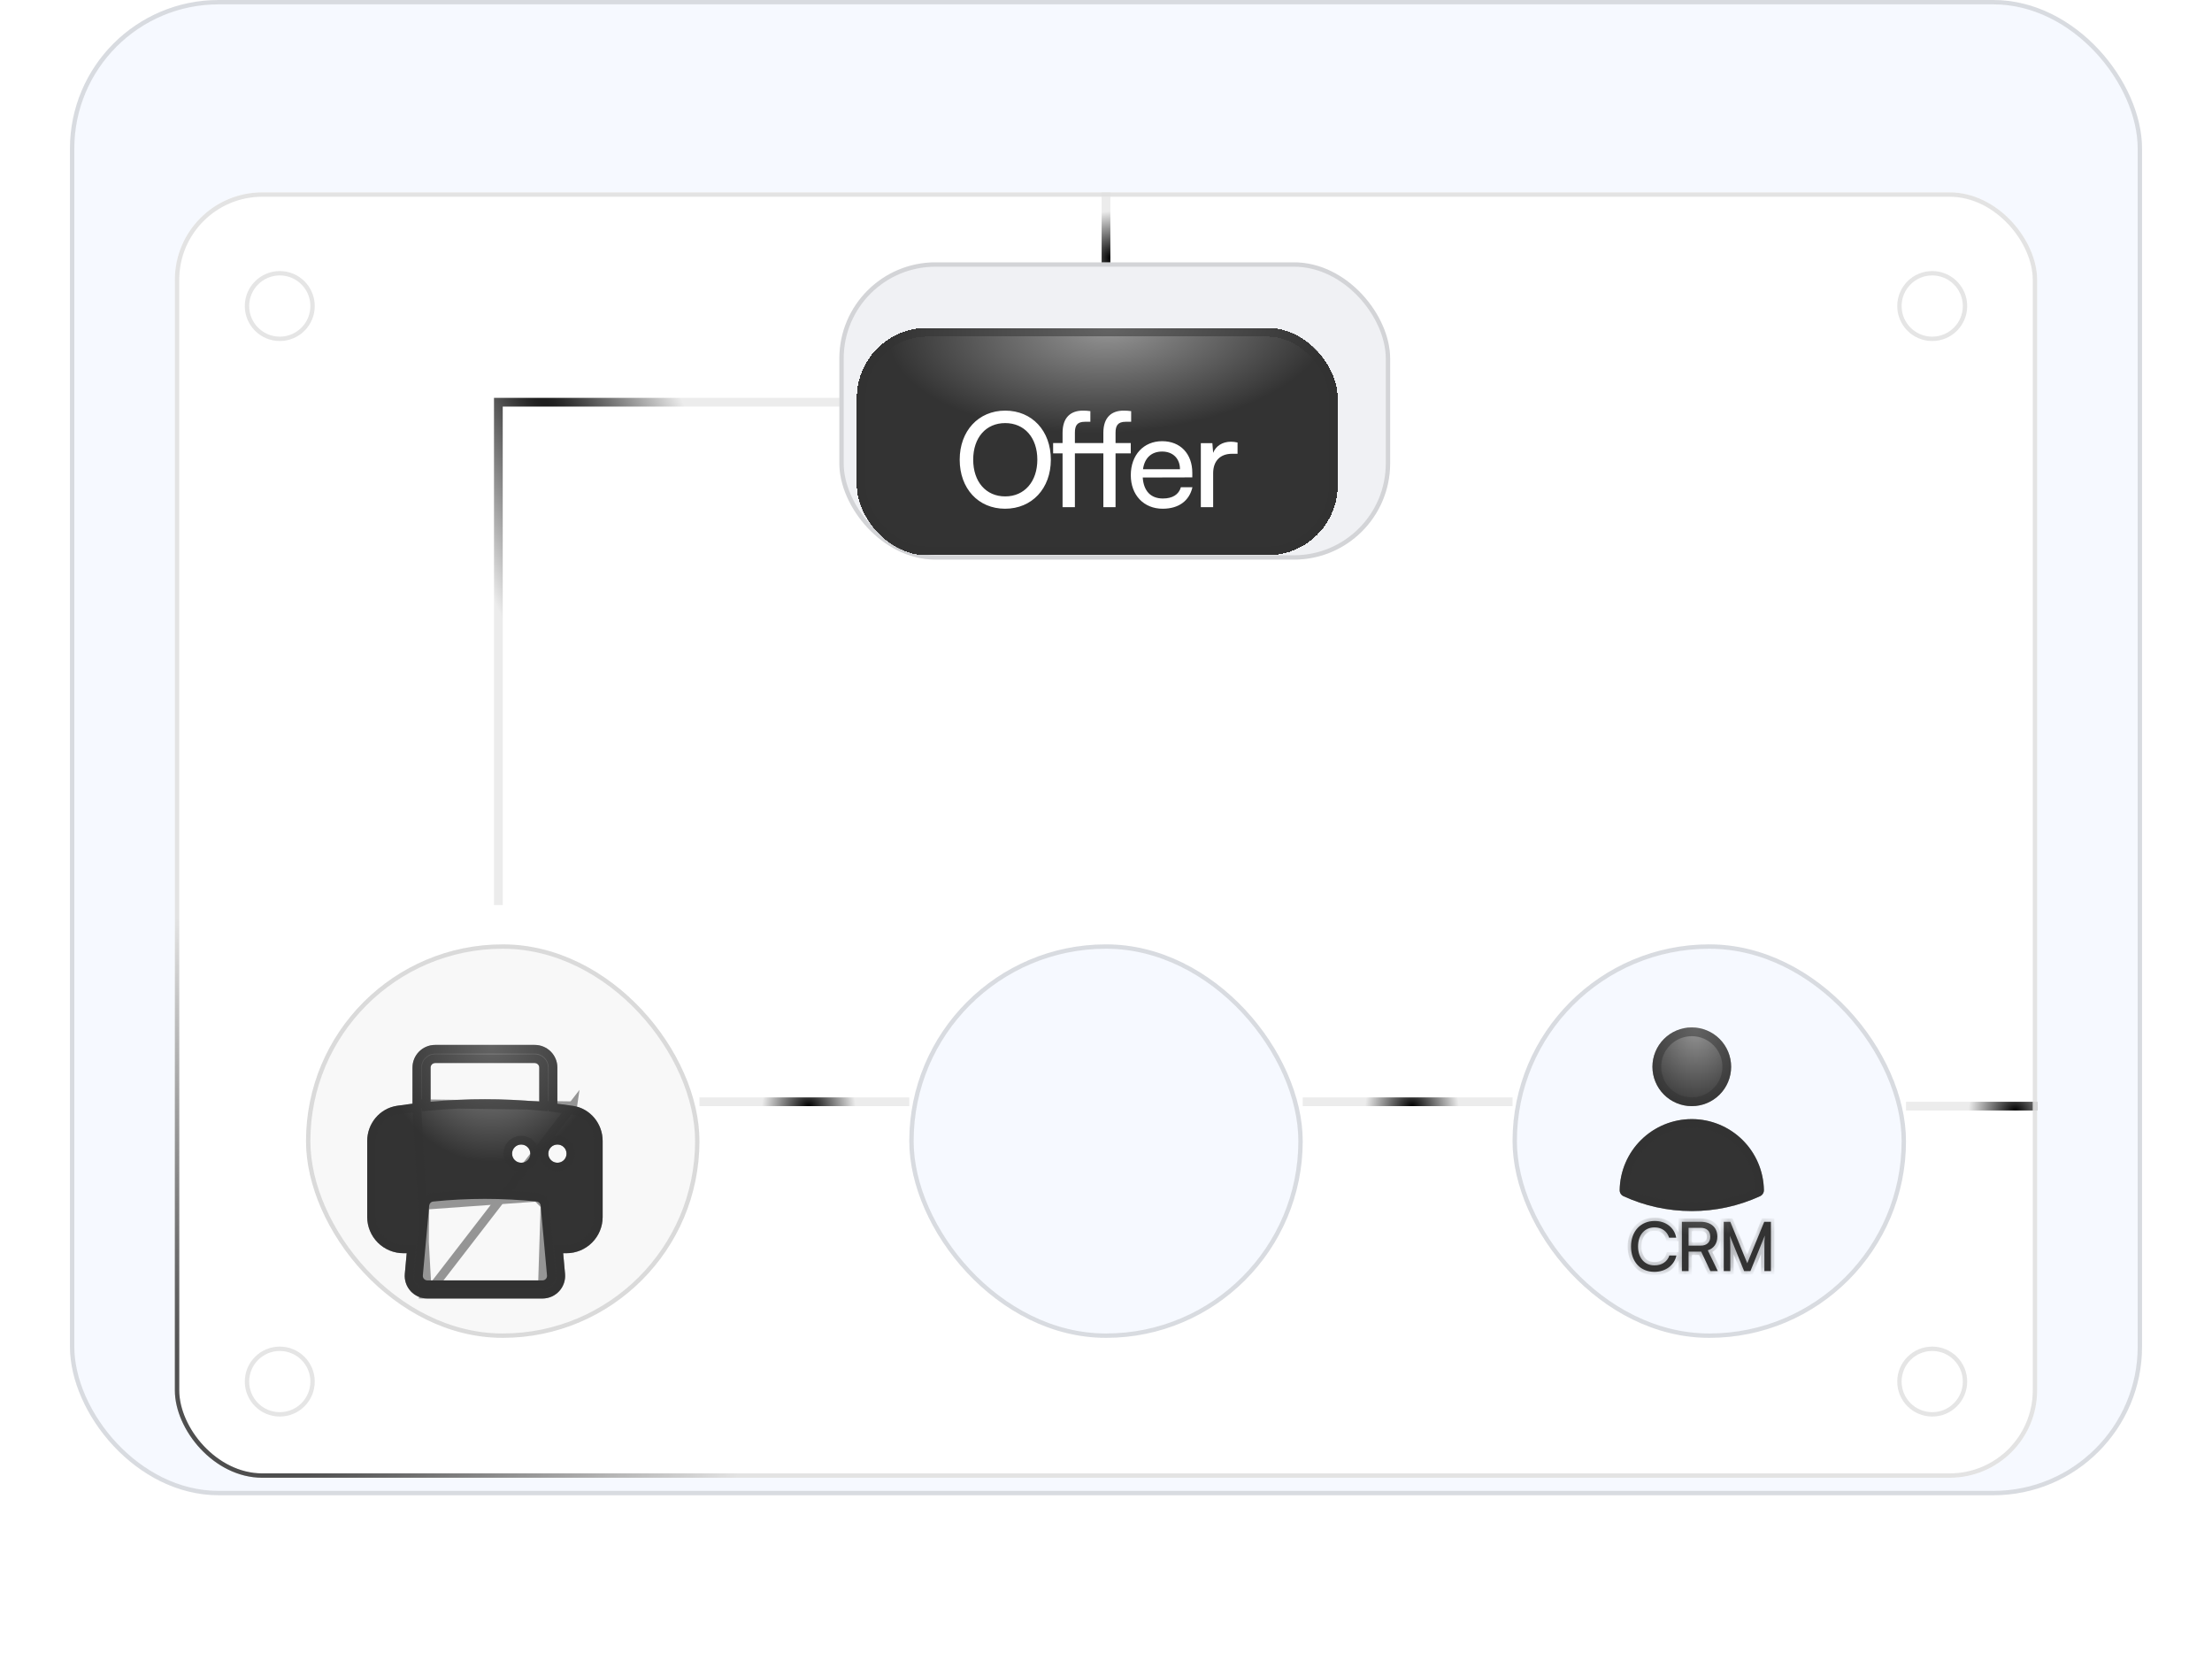 <svg width="253" height="189" viewBox="0 0 253 189" fill="none" xmlns="http://www.w3.org/2000/svg">
<rect x="8" width="237" height="171" rx="17" fill="#F6F9FF"/>
<rect x="8.25" y="0.25" width="236.5" height="170.5" rx="16.75" stroke="#333333" stroke-opacity="0.15" stroke-width="0.5"/>
<g filter="url(#filter0_d_1_127)">
<g clip-path="url(#clip0_1_127)">
<rect x="20" y="12" width="213" height="147" rx="10" fill="white"/>
<line x1="126.5" y1="32" x2="126.5" y2="8" stroke="url(#paint0_radial_1_127)"/>
<g filter="url(#filter1_d_1_127)">
<circle cx="221" cy="24" r="4" fill="white"/>
<circle cx="221" cy="24" r="3.75" stroke="#7F7F7F" stroke-opacity="0.2" stroke-width="0.5"/>
</g>
<g filter="url(#filter2_d_1_127)">
<circle cx="221" cy="147" r="4" fill="white"/>
<circle cx="221" cy="147" r="3.75" stroke="#7F7F7F" stroke-opacity="0.2" stroke-width="0.5"/>
</g>
<g filter="url(#filter3_d_1_127)">
<circle cx="32" cy="24" r="4" fill="white"/>
<circle cx="32" cy="24" r="3.75" stroke="#7F7F7F" stroke-opacity="0.2" stroke-width="0.5"/>
</g>
<g filter="url(#filter4_d_1_127)">
<circle cx="32" cy="147" r="4" fill="white"/>
<circle cx="32" cy="147" r="3.75" stroke="#7F7F7F" stroke-opacity="0.2" stroke-width="0.5"/>
</g>
<g filter="url(#filter5_i_1_127)">
<rect x="35" y="94" width="45" height="45" rx="22.5" fill="#F8F8F8"/>
<rect x="35.25" y="94.25" width="44.5" height="44.5" rx="22.25" stroke="#333333" stroke-opacity="0.15" stroke-width="0.5"/>
<g filter="url(#filter6_di_1_127)">
<path fill-rule="evenodd" clip-rule="evenodd" d="M51.768 102C50.337 102 49.179 103.16 49.179 104.589V108.718C48.59 108.792 48.003 108.87 47.419 108.959C45.411 109.26 44 111.007 44 112.987V121.679C44 122.777 44.437 123.831 45.213 124.608C45.99 125.385 47.044 125.821 48.143 125.821H48.516L48.302 128.176C48.269 128.534 48.312 128.895 48.426 129.236C48.541 129.577 48.725 129.891 48.968 130.157C49.211 130.422 49.506 130.634 49.835 130.78C50.164 130.925 50.52 131 50.88 131H64.049C64.409 131 64.764 130.925 65.094 130.78C65.423 130.634 65.718 130.422 65.96 130.157C66.203 129.891 66.388 129.577 66.502 129.236C66.617 128.895 66.659 128.534 66.627 128.176L66.413 125.821H66.786C67.885 125.821 68.938 125.385 69.715 124.608C70.492 123.831 70.929 122.777 70.929 121.679V112.987C70.929 111.007 69.517 109.258 67.509 108.959C66.924 108.871 66.338 108.792 65.75 108.72V104.589C65.75 103.159 64.59 102 63.161 102H51.768ZM63.679 108.497V104.589C63.679 104.452 63.624 104.32 63.527 104.223C63.43 104.126 63.298 104.071 63.161 104.071H51.768C51.63 104.071 51.499 104.126 51.402 104.223C51.305 104.32 51.25 104.452 51.25 104.589V108.497C55.384 108.119 59.544 108.119 63.679 108.497ZM63.379 119.911C63.625 119.936 63.817 120.132 63.839 120.376L64.565 128.364C64.572 128.435 64.563 128.508 64.54 128.576C64.517 128.644 64.48 128.707 64.432 128.76C64.383 128.813 64.324 128.856 64.258 128.885C64.192 128.914 64.121 128.929 64.049 128.929H50.88C50.808 128.929 50.737 128.914 50.671 128.885C50.605 128.856 50.546 128.813 50.497 128.76C50.448 128.707 50.411 128.644 50.388 128.576C50.365 128.508 50.357 128.435 50.363 128.364L51.09 120.376C51.101 120.258 51.153 120.146 51.236 120.061C51.32 119.976 51.431 119.923 51.55 119.911C55.482 119.505 59.446 119.505 63.379 119.911ZM64.714 114.429C64.714 114.154 64.823 113.89 65.018 113.696C65.212 113.502 65.475 113.393 65.75 113.393H65.761C66.036 113.393 66.299 113.502 66.493 113.696C66.688 113.89 66.797 114.154 66.797 114.429V114.44C66.797 114.714 66.688 114.978 66.493 115.172C66.299 115.366 66.036 115.475 65.761 115.475H65.75C65.475 115.475 65.212 115.366 65.018 115.172C64.823 114.978 64.714 114.714 64.714 114.44V114.429ZM61.607 113.393C61.333 113.393 61.069 113.502 60.875 113.696C60.681 113.89 60.571 114.154 60.571 114.429V114.44C60.571 115.011 61.035 115.475 61.607 115.475H61.618C61.893 115.475 62.156 115.366 62.351 115.172C62.545 114.978 62.654 114.714 62.654 114.44V114.429C62.654 114.154 62.545 113.89 62.351 113.696C62.156 113.502 61.893 113.393 61.618 113.393H61.607Z" fill="url(#paint1_radial_1_127)"/>
<path d="M49.679 109.16L49.24 109.215C48.655 109.287 48.073 109.365 47.494 109.453L47.493 109.453C45.743 109.716 44.5 111.241 44.5 112.987V121.679C44.5 122.645 44.884 123.571 45.567 124.254C46.25 124.938 47.177 125.321 48.143 125.321H48.516H49.063L49.014 125.867L48.8 128.221L48.8 128.221C48.773 128.51 48.807 128.802 48.9 129.077C48.993 129.352 49.142 129.605 49.337 129.819C49.533 130.034 49.771 130.205 50.037 130.322C50.303 130.439 50.59 130.5 50.88 130.5L49.679 109.16ZM49.679 109.16V108.718M49.679 109.16V108.718M49.679 108.718V104.589C49.679 103.436 50.614 102.5 51.768 102.5H63.161C64.314 102.5 65.25 103.435 65.25 104.589V108.72V109.162L65.689 109.216C66.272 109.287 66.855 109.366 67.436 109.453L67.509 108.959M49.679 108.718L67.509 108.959M67.509 108.959L67.436 109.453C69.186 109.714 70.429 111.241 70.429 112.987V121.679C70.429 122.645 70.045 123.571 69.362 124.254C68.678 124.938 67.752 125.321 66.786 125.321H66.413H65.865L65.915 125.867L66.129 128.221L66.129 128.221C66.155 128.51 66.121 128.802 66.028 129.077C65.936 129.352 65.787 129.605 65.591 129.819C65.395 130.034 65.157 130.205 64.892 130.322C64.626 130.439 64.339 130.5 64.049 130.5C64.049 130.5 64.049 130.5 64.049 130.5H50.88L67.509 108.959ZM50.592 120.331L50.592 120.331C50.613 120.097 50.715 119.877 50.881 119.71C51.046 119.543 51.264 119.438 51.498 119.414L51.498 119.414C55.465 119.004 59.463 119.004 63.429 119.413L50.592 120.331ZM50.592 120.331L49.865 128.318C49.865 128.318 49.865 128.318 49.865 128.318C49.853 128.459 49.869 128.602 49.915 128.736C49.96 128.87 50.032 128.993 50.128 129.098L50.497 128.76M50.592 120.331L50.497 128.76M50.497 128.76L50.128 129.098C50.224 129.202 50.34 129.285 50.469 129.342C50.599 129.399 50.739 129.429 50.881 129.429M50.497 128.76L50.881 129.429M64.337 120.331L65.063 128.318C65.063 128.318 65.063 128.318 65.063 128.318C65.076 128.459 65.059 128.602 65.014 128.736C64.969 128.87 64.896 128.993 64.801 129.098L64.432 128.76L64.801 129.098C64.705 129.202 64.589 129.285 64.459 129.342L64.258 128.885L64.459 129.342C64.33 129.399 64.189 129.429 64.048 129.429M64.337 120.331L64.048 129.429M64.337 120.331C64.293 119.85 63.916 119.463 63.43 119.414L64.337 120.331ZM64.048 129.429H50.881M64.048 129.429H50.881M63.633 108.995L64.179 109.045V108.497V104.589C64.179 104.319 64.071 104.06 63.88 103.87C63.69 103.679 63.431 103.571 63.161 103.571H51.768C51.498 103.571 51.239 103.679 51.048 103.87C50.857 104.06 50.75 104.319 50.75 104.589V108.497V109.045L51.296 108.995C55.4 108.62 59.529 108.62 63.633 108.995ZM66.847 113.343L66.493 113.696L66.847 113.343C66.559 113.055 66.168 112.893 65.761 112.893H65.75C65.343 112.893 64.952 113.055 64.664 113.343C64.376 113.631 64.214 114.021 64.214 114.429V114.44C64.214 114.847 64.376 115.238 64.664 115.526C64.952 115.814 65.343 115.975 65.75 115.975H65.761C66.168 115.975 66.559 115.814 66.847 115.526C67.135 115.238 67.297 114.847 67.297 114.44V114.429C67.297 114.021 67.135 113.631 66.847 113.343ZM62.704 113.343L62.351 113.696L62.704 113.343C62.416 113.055 62.026 112.893 61.618 112.893H61.607C61.2 112.893 60.809 113.055 60.521 113.343C60.233 113.631 60.071 114.021 60.071 114.429V114.44C60.071 115.287 60.759 115.975 61.607 115.975H61.618C62.026 115.975 62.416 115.814 62.704 115.526C62.992 115.238 63.154 114.847 63.154 114.44V114.429C63.154 114.021 62.992 113.631 62.704 113.343Z" stroke="#333333" stroke-opacity="0.5"/>
</g>
</g>
<line x1="80" y1="116" x2="104" y2="116" stroke="url(#paint2_radial_1_127)"/>
<g filter="url(#filter7_i_1_127)">
<rect x="104" y="94" width="45" height="45" rx="22.5" fill="#F6F9FF"/>
<rect x="104.25" y="94.25" width="44.5" height="44.5" rx="22.25" stroke="#333333" stroke-opacity="0.15" stroke-width="0.5"/>
</g>
<line x1="149" y1="116" x2="173" y2="116" stroke="url(#paint3_radial_1_127)"/>
<g filter="url(#filter8_i_1_127)">
<rect x="173" y="94" width="45" height="45" rx="22.5" fill="#F6F9FF"/>
<rect x="173.25" y="94.25" width="44.5" height="44.5" rx="22.25" stroke="#333333" stroke-opacity="0.15" stroke-width="0.5"/>
<g filter="url(#filter9_di_1_127)">
<path fill-rule="evenodd" clip-rule="evenodd" d="M191 104.5C191 103.307 191.474 102.162 192.318 101.318C193.162 100.474 194.306 100 195.5 100C196.693 100 197.838 100.474 198.682 101.318C199.526 102.162 200 103.307 200 104.5C200 105.693 199.526 106.838 198.682 107.682C197.838 108.526 196.693 109 195.5 109C194.306 109 193.162 108.526 192.318 107.682C191.474 106.838 191 105.693 191 104.5ZM187.251 118.605C187.285 116.439 188.169 114.374 189.712 112.855C191.255 111.335 193.334 110.483 195.5 110.483C197.666 110.483 199.745 111.335 201.288 112.855C202.831 114.374 203.715 116.439 203.749 118.605C203.752 118.751 203.712 118.894 203.634 119.018C203.556 119.141 203.444 119.239 203.312 119.3C200.861 120.424 198.196 121.004 195.5 121C192.714 121 190.067 120.392 187.688 119.3C187.555 119.239 187.444 119.141 187.366 119.018C187.288 118.894 187.248 118.751 187.251 118.605Z" fill="url(#paint4_radial_1_127)"/>
<path d="M187.751 118.614L187.751 118.613C187.783 116.579 188.613 114.638 190.063 113.211C191.513 111.783 193.465 110.983 195.5 110.983C197.535 110.983 199.487 111.783 200.937 113.211C202.387 114.638 203.217 116.579 203.249 118.613L203.249 118.614C203.25 118.663 203.237 118.71 203.211 118.751C203.185 118.793 203.148 118.825 203.103 118.846C200.718 119.939 198.125 120.504 195.501 120.5H195.5C192.787 120.5 190.211 119.908 187.897 118.846C187.852 118.825 187.815 118.793 187.789 118.751C187.763 118.71 187.75 118.663 187.751 118.614ZM191.5 104.5C191.5 103.439 191.921 102.422 192.672 101.672C193.422 100.921 194.439 100.5 195.5 100.5C196.561 100.5 197.578 100.921 198.328 101.672C199.079 102.422 199.5 103.439 199.5 104.5C199.5 105.561 199.079 106.578 198.328 107.328C197.578 108.079 196.561 108.5 195.5 108.5C194.439 108.5 193.422 108.079 192.672 107.328C191.921 106.578 191.5 105.561 191.5 104.5Z" stroke="#333333" stroke-opacity="0.5"/>
</g>
<g filter="url(#filter10_di_1_127)">
<mask id="path-26-inside-1_1_127" fill="white">
<path d="M190.005 130.086C188.399 130.086 187.331 128.932 187.331 127.186C187.331 125.447 188.43 124.27 190.044 124.27C191.315 124.27 192.289 125.027 192.499 126.18H191.681C191.471 125.447 190.839 125.003 190.021 125.003C188.882 125.003 188.134 125.861 188.134 127.178C188.134 128.496 188.882 129.353 190.021 129.353C190.847 129.353 191.502 128.909 191.712 128.215H192.523C192.281 129.337 191.276 130.086 190.005 130.086ZM193.912 130H193.148V124.364H195.276C196.484 124.364 197.201 125.003 197.201 126.056C197.201 126.835 196.812 127.396 196.11 127.622L197.256 130H196.406L195.354 127.771H193.912V130ZM193.912 125.05V127.092H195.284C195.993 127.092 196.398 126.71 196.398 126.063C196.398 125.409 195.978 125.05 195.276 125.05H193.912ZM198.685 130H197.936V124.364H198.685L200.626 129.104L202.567 124.364H203.331V130H202.583V127.771C202.583 126.718 202.59 126.336 202.629 125.939L200.985 130H200.267L198.63 125.954C198.669 126.227 198.685 126.804 198.685 127.591V130Z"/>
</mask>
<path d="M190.005 130.086C188.399 130.086 187.331 128.932 187.331 127.186C187.331 125.447 188.43 124.27 190.044 124.27C191.315 124.27 192.289 125.027 192.499 126.18H191.681C191.471 125.447 190.839 125.003 190.021 125.003C188.882 125.003 188.134 125.861 188.134 127.178C188.134 128.496 188.882 129.353 190.021 129.353C190.847 129.353 191.502 128.909 191.712 128.215H192.523C192.281 129.337 191.276 130.086 190.005 130.086ZM193.912 130H193.148V124.364H195.276C196.484 124.364 197.201 125.003 197.201 126.056C197.201 126.835 196.812 127.396 196.11 127.622L197.256 130H196.406L195.354 127.771H193.912V130ZM193.912 125.05V127.092H195.284C195.993 127.092 196.398 126.71 196.398 126.063C196.398 125.409 195.978 125.05 195.276 125.05H193.912ZM198.685 130H197.936V124.364H198.685L200.626 129.104L202.567 124.364H203.331V130H202.583V127.771C202.583 126.718 202.59 126.336 202.629 125.939L200.985 130H200.267L198.63 125.954C198.669 126.227 198.685 126.804 198.685 127.591V130Z" fill="url(#paint5_radial_1_127)"/>
<path d="M192.499 126.18V126.57H192.967L192.883 126.11L192.499 126.18ZM191.681 126.18L191.306 126.288L191.387 126.57H191.681V126.18ZM191.712 128.215V127.825H191.423L191.339 128.102L191.712 128.215ZM192.523 128.215L192.904 128.297L193.005 127.825H192.523V128.215ZM190.005 129.696C189.3 129.696 188.739 129.445 188.352 129.026C187.963 128.604 187.721 127.98 187.721 127.186H186.941C186.941 128.138 187.233 128.964 187.779 129.555C188.328 130.149 189.104 130.476 190.005 130.476V129.696ZM187.721 127.186C187.721 126.399 187.969 125.77 188.368 125.342C188.764 124.916 189.336 124.66 190.044 124.66V123.881C189.138 123.881 188.353 124.214 187.797 124.811C187.243 125.405 186.941 126.234 186.941 127.186H187.721ZM190.044 124.66C191.15 124.66 191.943 125.304 192.116 126.25L192.883 126.11C192.635 124.749 191.479 123.881 190.044 123.881V124.66ZM192.499 125.79H191.681V126.57H192.499V125.79ZM192.056 126.073C191.792 125.155 190.993 124.613 190.021 124.613V125.393C190.685 125.393 191.149 125.74 191.306 126.288L192.056 126.073ZM190.021 124.613C189.347 124.613 188.765 124.871 188.356 125.341C187.952 125.806 187.744 126.448 187.744 127.178H188.524C188.524 126.591 188.69 126.145 188.945 125.852C189.195 125.564 189.556 125.393 190.021 125.393V124.613ZM187.744 127.178C187.744 127.909 187.952 128.55 188.356 129.015C188.765 129.486 189.347 129.743 190.021 129.743V128.963C189.556 128.963 189.195 128.792 188.945 128.504C188.69 128.211 188.524 127.765 188.524 127.178H187.744ZM190.021 129.743C190.989 129.743 191.817 129.213 192.085 128.328L191.339 128.102C191.187 128.604 190.705 128.963 190.021 128.963V129.743ZM191.712 128.605H192.523V127.825H191.712V128.605ZM192.142 128.133C191.944 129.05 191.119 129.696 190.005 129.696V130.476C191.432 130.476 192.618 129.625 192.904 128.297L192.142 128.133ZM193.912 130V130.39H194.302V130H193.912ZM193.148 130H192.758V130.39H193.148V130ZM193.148 124.364V123.974H192.758V124.364H193.148ZM196.11 127.622L195.991 127.251L195.565 127.389L195.759 127.792L196.11 127.622ZM197.256 130V130.39H197.877L197.607 129.831L197.256 130ZM196.406 130L196.054 130.166L196.159 130.39H196.406V130ZM195.354 127.771L195.706 127.604L195.601 127.381H195.354V127.771ZM193.912 127.771V127.381H193.522V127.771H193.912ZM193.912 125.05V124.66H193.522V125.05H193.912ZM193.912 127.092H193.522V127.482H193.912V127.092ZM193.912 129.61H193.148V130.39H193.912V129.61ZM193.538 130V124.364H192.758V130H193.538ZM193.148 124.754H195.276V123.974H193.148V124.754ZM195.276 124.754C195.815 124.754 196.194 124.896 196.434 125.107C196.667 125.313 196.812 125.623 196.812 126.056H197.591C197.591 125.436 197.377 124.9 196.95 124.523C196.529 124.152 195.946 123.974 195.276 123.974V124.754ZM196.812 126.056C196.812 126.38 196.731 126.634 196.599 126.824C196.468 127.012 196.269 127.162 195.991 127.251L196.23 127.993C196.653 127.857 197 127.613 197.239 127.269C197.477 126.927 197.591 126.511 197.591 126.056H196.812ZM195.759 127.792L196.905 130.169L197.607 129.831L196.461 127.453L195.759 127.792ZM197.256 129.61H196.406V130.39H197.256V129.61ZM196.759 129.834L195.706 127.604L195.001 127.937L196.054 130.166L196.759 129.834ZM195.354 127.381H193.912V128.16H195.354V127.381ZM193.522 127.771V130H194.302V127.771H193.522ZM193.522 125.05V127.092H194.302V125.05H193.522ZM193.912 127.482H195.284V126.703H193.912V127.482ZM195.284 127.482C195.706 127.482 196.09 127.368 196.372 127.106C196.658 126.841 196.788 126.47 196.788 126.063H196.009C196.009 126.303 195.936 126.448 195.842 126.535C195.744 126.626 195.571 126.703 195.284 126.703V127.482ZM196.788 126.063C196.788 125.649 196.652 125.28 196.359 125.02C196.073 124.766 195.689 124.66 195.276 124.66V125.44C195.565 125.44 195.741 125.513 195.841 125.602C195.935 125.685 196.009 125.823 196.009 126.063H196.788ZM195.276 124.66H193.912V125.44H195.276V124.66ZM198.685 130V130.39H199.075V130H198.685ZM197.936 130H197.547V130.39H197.936V130ZM197.936 124.364V123.974H197.547V124.364H197.936ZM198.685 124.364L199.046 124.216L198.946 123.974H198.685V124.364ZM200.626 129.104L200.265 129.251L200.626 130.132L200.987 129.251L200.626 129.104ZM202.567 124.364V123.974H202.305L202.206 124.216L202.567 124.364ZM203.331 124.364H203.721V123.974H203.331V124.364ZM203.331 130V130.39H203.721V130H203.331ZM202.583 130H202.193V130.39H202.583V130ZM202.629 125.939L203.017 125.977L202.268 125.792L202.629 125.939ZM200.984 130V130.39H201.247L201.346 130.146L200.984 130ZM200.267 130L199.906 130.146L200.005 130.39H200.267V130ZM198.63 125.954L198.992 125.808L198.244 126.009L198.63 125.954ZM198.685 129.61H197.936V130.39H198.685V129.61ZM198.326 130V124.364H197.547V130H198.326ZM197.936 124.754H198.685V123.974H197.936V124.754ZM198.324 124.512L200.265 129.251L200.987 128.956L199.046 124.216L198.324 124.512ZM200.987 129.251L202.928 124.512L202.206 124.216L200.265 128.956L200.987 129.251ZM202.567 124.754H203.331V123.974H202.567V124.754ZM202.941 124.364V130H203.721V124.364H202.941ZM203.331 129.61H202.583V130.39H203.331V129.61ZM202.972 130V127.771H202.193V130H202.972ZM202.972 127.771C202.972 126.715 202.98 126.352 203.017 125.977L202.241 125.901C202.2 126.32 202.193 126.721 202.193 127.771H202.972ZM202.268 125.792L200.623 129.854L201.346 130.146L202.991 126.085L202.268 125.792ZM200.984 129.61H200.267V130.39H200.984V129.61ZM200.629 129.854L198.992 125.808L198.269 126.1L199.906 130.146L200.629 129.854ZM198.244 126.009C198.279 126.249 198.295 126.796 198.295 127.591H199.075C199.075 126.812 199.06 126.205 199.016 125.899L198.244 126.009ZM198.295 127.591V130H199.075V127.591H198.295Z" fill="#333333" fill-opacity="0.5" mask="url(#path-26-inside-1_1_127)"/>
</g>
</g>
<line x1="218" y1="116.5" x2="242" y2="116.5" stroke="url(#paint6_radial_1_127)"/>
<path d="M97 36H57V93.5" stroke="url(#paint7_radial_1_127)"/>
<g filter="url(#filter11_i_1_127)">
<rect x="96" y="19" width="63" height="34" rx="11" fill="#F0F1F4"/>
<rect x="96.25" y="19.25" width="62.5" height="33.5" rx="10.75" stroke="#333333" stroke-opacity="0.15" stroke-width="0.5"/>
<g filter="url(#filter12_di_1_127)">
<rect x="100" y="23" width="55" height="26" rx="8" fill="url(#paint8_radial_1_127)" shape-rendering="crispEdges"/>
<rect x="100.5" y="23.5" width="54" height="25" rx="7.5" stroke="#333333" stroke-opacity="0.5" shape-rendering="crispEdges"/>
<g filter="url(#filter13_d_1_127)">
<path d="M122.191 36.07C122.191 39.37 120.031 41.68 116.956 41.68C113.896 41.68 111.766 39.37 111.766 36.07C111.766 32.785 113.911 30.46 116.971 30.46C120.046 30.46 122.191 32.77 122.191 36.07ZM120.646 36.07C120.646 33.55 119.176 31.885 116.971 31.885C114.766 31.885 113.311 33.55 113.311 36.07C113.311 38.59 114.766 40.27 116.971 40.27C119.176 40.27 120.646 38.575 120.646 36.07ZM122.452 34.165H123.532V32.995C123.532 31.195 124.507 30.46 125.857 30.46C126.127 30.46 126.442 30.475 126.712 30.52V31.735H126.082C125.167 31.735 124.942 32.2 124.942 32.995V34.165H128.197V32.995C128.197 31.195 129.172 30.46 130.507 30.46C130.777 30.46 131.107 30.475 131.377 30.52V31.735H130.747C129.832 31.735 129.592 32.2 129.592 32.995V34.165H131.332V35.35H129.592V41.5H128.197V35.35H124.942V41.5H123.532V35.35H122.452V34.165ZM134.981 41.68C132.821 41.68 131.336 40.12 131.336 37.84C131.336 35.545 132.791 33.955 134.921 33.955C137.006 33.955 138.371 35.395 138.371 37.57V38.095L132.701 38.11C132.806 39.655 133.616 40.51 135.011 40.51C136.106 40.51 136.826 40.06 137.066 39.22H138.386C138.026 40.795 136.796 41.68 134.981 41.68ZM134.921 35.14C133.691 35.14 132.911 35.875 132.731 37.165H136.961C136.961 35.95 136.166 35.14 134.921 35.14ZM143.546 34.105V35.395H142.916C141.581 35.395 140.756 36.205 140.756 37.615V41.5H139.346V34.18H140.666L140.756 35.29C141.056 34.525 141.791 34.015 142.796 34.015C143.051 34.015 143.261 34.045 143.546 34.105Z" fill="white"/>
</g>
</g>
</g>
</g>
<rect x="20.25" y="12.25" width="212.5" height="146.5" rx="9.75" stroke="url(#paint9_radial_1_127)" stroke-opacity="0.88" stroke-width="0.5"/>
<rect x="20.25" y="12.25" width="212.5" height="146.5" rx="9.75" stroke="#777777" stroke-opacity="0.2" stroke-width="0.5"/>
</g>
<defs>
<filter id="filter0_d_1_127" x="0" y="2" width="253" height="187" filterUnits="userSpaceOnUse" color-interpolation-filters="sRGB">
<feFlood flood-opacity="0" result="BackgroundImageFix"/>
<feColorMatrix in="SourceAlpha" type="matrix" values="0 0 0 0 0 0 0 0 0 0 0 0 0 0 0 0 0 0 127 0" result="hardAlpha"/>
<feOffset dy="10"/>
<feGaussianBlur stdDeviation="10"/>
<feComposite in2="hardAlpha" operator="out"/>
<feColorMatrix type="matrix" values="0 0 0 0 0.539 0 0 0 0 0.539 0 0 0 0 0.539 0 0 0 0.25 0"/>
<feBlend mode="normal" in2="BackgroundImageFix" result="effect1_dropShadow_1_127"/>
<feBlend mode="normal" in="SourceGraphic" in2="effect1_dropShadow_1_127" result="shape"/>
</filter>
<filter id="filter1_d_1_127" x="213" y="17" width="16" height="16" filterUnits="userSpaceOnUse" color-interpolation-filters="sRGB">
<feFlood flood-opacity="0" result="BackgroundImageFix"/>
<feColorMatrix in="SourceAlpha" type="matrix" values="0 0 0 0 0 0 0 0 0 0 0 0 0 0 0 0 0 0 127 0" result="hardAlpha"/>
<feOffset dy="1"/>
<feGaussianBlur stdDeviation="2"/>
<feComposite in2="hardAlpha" operator="out"/>
<feColorMatrix type="matrix" values="0 0 0 0 0 0 0 0 0 0 0 0 0 0 0 0 0 0 0.2 0"/>
<feBlend mode="normal" in2="BackgroundImageFix" result="effect1_dropShadow_1_127"/>
<feBlend mode="normal" in="SourceGraphic" in2="effect1_dropShadow_1_127" result="shape"/>
</filter>
<filter id="filter2_d_1_127" x="213" y="140" width="16" height="16" filterUnits="userSpaceOnUse" color-interpolation-filters="sRGB">
<feFlood flood-opacity="0" result="BackgroundImageFix"/>
<feColorMatrix in="SourceAlpha" type="matrix" values="0 0 0 0 0 0 0 0 0 0 0 0 0 0 0 0 0 0 127 0" result="hardAlpha"/>
<feOffset dy="1"/>
<feGaussianBlur stdDeviation="2"/>
<feComposite in2="hardAlpha" operator="out"/>
<feColorMatrix type="matrix" values="0 0 0 0 0 0 0 0 0 0 0 0 0 0 0 0 0 0 0.2 0"/>
<feBlend mode="normal" in2="BackgroundImageFix" result="effect1_dropShadow_1_127"/>
<feBlend mode="normal" in="SourceGraphic" in2="effect1_dropShadow_1_127" result="shape"/>
</filter>
<filter id="filter3_d_1_127" x="24" y="17" width="16" height="16" filterUnits="userSpaceOnUse" color-interpolation-filters="sRGB">
<feFlood flood-opacity="0" result="BackgroundImageFix"/>
<feColorMatrix in="SourceAlpha" type="matrix" values="0 0 0 0 0 0 0 0 0 0 0 0 0 0 0 0 0 0 127 0" result="hardAlpha"/>
<feOffset dy="1"/>
<feGaussianBlur stdDeviation="2"/>
<feComposite in2="hardAlpha" operator="out"/>
<feColorMatrix type="matrix" values="0 0 0 0 0 0 0 0 0 0 0 0 0 0 0 0 0 0 0.2 0"/>
<feBlend mode="normal" in2="BackgroundImageFix" result="effect1_dropShadow_1_127"/>
<feBlend mode="normal" in="SourceGraphic" in2="effect1_dropShadow_1_127" result="shape"/>
</filter>
<filter id="filter4_d_1_127" x="24" y="140" width="16" height="16" filterUnits="userSpaceOnUse" color-interpolation-filters="sRGB">
<feFlood flood-opacity="0" result="BackgroundImageFix"/>
<feColorMatrix in="SourceAlpha" type="matrix" values="0 0 0 0 0 0 0 0 0 0 0 0 0 0 0 0 0 0 127 0" result="hardAlpha"/>
<feOffset dy="1"/>
<feGaussianBlur stdDeviation="2"/>
<feComposite in2="hardAlpha" operator="out"/>
<feColorMatrix type="matrix" values="0 0 0 0 0 0 0 0 0 0 0 0 0 0 0 0 0 0 0.2 0"/>
<feBlend mode="normal" in2="BackgroundImageFix" result="effect1_dropShadow_1_127"/>
<feBlend mode="normal" in="SourceGraphic" in2="effect1_dropShadow_1_127" result="shape"/>
</filter>
<filter id="filter5_i_1_127" x="35" y="94" width="45" height="49" filterUnits="userSpaceOnUse" color-interpolation-filters="sRGB">
<feFlood flood-opacity="0" result="BackgroundImageFix"/>
<feBlend mode="normal" in="SourceGraphic" in2="BackgroundImageFix" result="shape"/>
<feColorMatrix in="SourceAlpha" type="matrix" values="0 0 0 0 0 0 0 0 0 0 0 0 0 0 0 0 0 0 127 0" result="hardAlpha"/>
<feOffset dy="4"/>
<feGaussianBlur stdDeviation="2"/>
<feComposite in2="hardAlpha" operator="arithmetic" k2="-1" k3="1"/>
<feColorMatrix type="matrix" values="0 0 0 0 0 0 0 0 0 0 0 0 0 0 0 0 0 0 0.05 0"/>
<feBlend mode="normal" in2="shape" result="effect1_innerShadow_1_127"/>
</filter>
<filter id="filter6_di_1_127" x="42" y="102" width="30.429" height="32" filterUnits="userSpaceOnUse" color-interpolation-filters="sRGB">
<feFlood flood-opacity="0" result="BackgroundImageFix"/>
<feColorMatrix in="SourceAlpha" type="matrix" values="0 0 0 0 0 0 0 0 0 0 0 0 0 0 0 0 0 0 127 0" result="hardAlpha"/>
<feOffset dy="1.5"/>
<feGaussianBlur stdDeviation="0.75"/>
<feComposite in2="hardAlpha" operator="out"/>
<feColorMatrix type="matrix" values="0 0 0 0 0 0 0 0 0 0 0 0 0 0 0 0 0 0 0.3 0"/>
<feBlend mode="normal" in2="BackgroundImageFix" result="effect1_dropShadow_1_127"/>
<feBlend mode="normal" in="SourceGraphic" in2="effect1_dropShadow_1_127" result="shape"/>
<feColorMatrix in="SourceAlpha" type="matrix" values="0 0 0 0 0 0 0 0 0 0 0 0 0 0 0 0 0 0 127 0" result="hardAlpha"/>
<feOffset dx="-2" dy="2"/>
<feGaussianBlur stdDeviation="1"/>
<feComposite in2="hardAlpha" operator="arithmetic" k2="-1" k3="1"/>
<feColorMatrix type="matrix" values="0 0 0 0 1 0 0 0 0 1 0 0 0 0 1 0 0 0 0.25 0"/>
<feBlend mode="normal" in2="shape" result="effect2_innerShadow_1_127"/>
</filter>
<filter id="filter7_i_1_127" x="104" y="94" width="45" height="49" filterUnits="userSpaceOnUse" color-interpolation-filters="sRGB">
<feFlood flood-opacity="0" result="BackgroundImageFix"/>
<feBlend mode="normal" in="SourceGraphic" in2="BackgroundImageFix" result="shape"/>
<feColorMatrix in="SourceAlpha" type="matrix" values="0 0 0 0 0 0 0 0 0 0 0 0 0 0 0 0 0 0 127 0" result="hardAlpha"/>
<feOffset dy="4"/>
<feGaussianBlur stdDeviation="2"/>
<feComposite in2="hardAlpha" operator="arithmetic" k2="-1" k3="1"/>
<feColorMatrix type="matrix" values="0 0 0 0 0 0 0 0 0 0 0 0 0 0 0 0 0 0 0.05 0"/>
<feBlend mode="normal" in2="shape" result="effect1_innerShadow_1_127"/>
</filter>
<filter id="filter8_i_1_127" x="173" y="94" width="45" height="49" filterUnits="userSpaceOnUse" color-interpolation-filters="sRGB">
<feFlood flood-opacity="0" result="BackgroundImageFix"/>
<feBlend mode="normal" in="SourceGraphic" in2="BackgroundImageFix" result="shape"/>
<feColorMatrix in="SourceAlpha" type="matrix" values="0 0 0 0 0 0 0 0 0 0 0 0 0 0 0 0 0 0 127 0" result="hardAlpha"/>
<feOffset dy="4"/>
<feGaussianBlur stdDeviation="2"/>
<feComposite in2="hardAlpha" operator="arithmetic" k2="-1" k3="1"/>
<feColorMatrix type="matrix" values="0 0 0 0 0 0 0 0 0 0 0 0 0 0 0 0 0 0 0.05 0"/>
<feBlend mode="normal" in2="shape" result="effect1_innerShadow_1_127"/>
</filter>
<filter id="filter9_di_1_127" x="185.251" y="100" width="19.998" height="24" filterUnits="userSpaceOnUse" color-interpolation-filters="sRGB">
<feFlood flood-opacity="0" result="BackgroundImageFix"/>
<feColorMatrix in="SourceAlpha" type="matrix" values="0 0 0 0 0 0 0 0 0 0 0 0 0 0 0 0 0 0 127 0" result="hardAlpha"/>
<feOffset dy="1.5"/>
<feGaussianBlur stdDeviation="0.75"/>
<feComposite in2="hardAlpha" operator="out"/>
<feColorMatrix type="matrix" values="0 0 0 0 0 0 0 0 0 0 0 0 0 0 0 0 0 0 0.3 0"/>
<feBlend mode="normal" in2="BackgroundImageFix" result="effect1_dropShadow_1_127"/>
<feBlend mode="normal" in="SourceGraphic" in2="effect1_dropShadow_1_127" result="shape"/>
<feColorMatrix in="SourceAlpha" type="matrix" values="0 0 0 0 0 0 0 0 0 0 0 0 0 0 0 0 0 0 127 0" result="hardAlpha"/>
<feOffset dx="-2" dy="2"/>
<feGaussianBlur stdDeviation="1"/>
<feComposite in2="hardAlpha" operator="arithmetic" k2="-1" k3="1"/>
<feColorMatrix type="matrix" values="0 0 0 0 1 0 0 0 0 1 0 0 0 0 1 0 0 0 0.25 0"/>
<feBlend mode="normal" in2="shape" result="effect2_innerShadow_1_127"/>
</filter>
<filter id="filter10_di_1_127" x="186.552" y="124.27" width="17.364" height="6.985" filterUnits="userSpaceOnUse" color-interpolation-filters="sRGB">
<feFlood flood-opacity="0" result="BackgroundImageFix"/>
<feColorMatrix in="SourceAlpha" type="matrix" values="0 0 0 0 0 0 0 0 0 0 0 0 0 0 0 0 0 0 127 0" result="hardAlpha"/>
<feOffset dy="0.585"/>
<feGaussianBlur stdDeviation="0.292"/>
<feComposite in2="hardAlpha" operator="out"/>
<feColorMatrix type="matrix" values="0 0 0 0 0 0 0 0 0 0 0 0 0 0 0 0 0 0 0.3 0"/>
<feBlend mode="normal" in2="BackgroundImageFix" result="effect1_dropShadow_1_127"/>
<feBlend mode="normal" in="SourceGraphic" in2="effect1_dropShadow_1_127" result="shape"/>
<feColorMatrix in="SourceAlpha" type="matrix" values="0 0 0 0 0 0 0 0 0 0 0 0 0 0 0 0 0 0 127 0" result="hardAlpha"/>
<feOffset dx="-0.78" dy="0.78"/>
<feGaussianBlur stdDeviation="0.39"/>
<feComposite in2="hardAlpha" operator="arithmetic" k2="-1" k3="1"/>
<feColorMatrix type="matrix" values="0 0 0 0 1 0 0 0 0 1 0 0 0 0 1 0 0 0 0.25 0"/>
<feBlend mode="normal" in2="shape" result="effect2_innerShadow_1_127"/>
</filter>
<filter id="filter11_i_1_127" x="96" y="19" width="63" height="35" filterUnits="userSpaceOnUse" color-interpolation-filters="sRGB">
<feFlood flood-opacity="0" result="BackgroundImageFix"/>
<feBlend mode="normal" in="SourceGraphic" in2="BackgroundImageFix" result="shape"/>
<feColorMatrix in="SourceAlpha" type="matrix" values="0 0 0 0 0 0 0 0 0 0 0 0 0 0 0 0 0 0 127 0" result="hardAlpha"/>
<feOffset dy="1"/>
<feGaussianBlur stdDeviation="1"/>
<feComposite in2="hardAlpha" operator="arithmetic" k2="-1" k3="1"/>
<feColorMatrix type="matrix" values="0 0 0 0 0 0 0 0 0 0 0 0 0 0 0 0 0 0 0.1 0"/>
<feBlend mode="normal" in2="shape" result="effect1_innerShadow_1_127"/>
</filter>
<filter id="filter12_di_1_127" x="98" y="23" width="58.5" height="29" filterUnits="userSpaceOnUse" color-interpolation-filters="sRGB">
<feFlood flood-opacity="0" result="BackgroundImageFix"/>
<feColorMatrix in="SourceAlpha" type="matrix" values="0 0 0 0 0 0 0 0 0 0 0 0 0 0 0 0 0 0 127 0" result="hardAlpha"/>
<feOffset dy="1.5"/>
<feGaussianBlur stdDeviation="0.75"/>
<feComposite in2="hardAlpha" operator="out"/>
<feColorMatrix type="matrix" values="0 0 0 0 0 0 0 0 0 0 0 0 0 0 0 0 0 0 0.3 0"/>
<feBlend mode="normal" in2="BackgroundImageFix" result="effect1_dropShadow_1_127"/>
<feBlend mode="normal" in="SourceGraphic" in2="effect1_dropShadow_1_127" result="shape"/>
<feColorMatrix in="SourceAlpha" type="matrix" values="0 0 0 0 0 0 0 0 0 0 0 0 0 0 0 0 0 0 127 0" result="hardAlpha"/>
<feOffset dx="-2" dy="2"/>
<feGaussianBlur stdDeviation="1"/>
<feComposite in2="hardAlpha" operator="arithmetic" k2="-1" k3="1"/>
<feColorMatrix type="matrix" values="0 0 0 0 1 0 0 0 0 1 0 0 0 0 1 0 0 0 0.25 0"/>
<feBlend mode="normal" in2="shape" result="effect2_innerShadow_1_127"/>
</filter>
<filter id="filter13_d_1_127" x="107.766" y="28.46" width="39.779" height="19.22" filterUnits="userSpaceOnUse" color-interpolation-filters="sRGB">
<feFlood flood-opacity="0" result="BackgroundImageFix"/>
<feColorMatrix in="SourceAlpha" type="matrix" values="0 0 0 0 0 0 0 0 0 0 0 0 0 0 0 0 0 0 127 0" result="hardAlpha"/>
<feOffset dy="2"/>
<feGaussianBlur stdDeviation="2"/>
<feComposite in2="hardAlpha" operator="out"/>
<feColorMatrix type="matrix" values="0 0 0 0 0 0 0 0 0 0 0 0 0 0 0 0 0 0 0.25 0"/>
<feBlend mode="normal" in2="BackgroundImageFix" result="effect1_dropShadow_1_127"/>
<feBlend mode="normal" in="SourceGraphic" in2="effect1_dropShadow_1_127" result="shape"/>
</filter>
<radialGradient id="paint0_radial_1_127" cx="0" cy="0" r="1" gradientUnits="userSpaceOnUse" gradientTransform="translate(127 19.5) rotate(180) scale(4.5 5.356)">
<stop/>
<stop offset="1" stop-color="#ECECEC"/>
</radialGradient>
<radialGradient id="paint1_radial_1_127" cx="0" cy="0" r="1" gradientUnits="userSpaceOnUse" gradientTransform="translate(58.177 102) rotate(88.777) scale(13.352 12.452)">
<stop stop-color="#959595"/>
<stop offset="1" stop-color="#333333"/>
</radialGradient>
<radialGradient id="paint2_radial_1_127" cx="0" cy="0" r="1" gradientUnits="userSpaceOnUse" gradientTransform="translate(92.5 116.5) rotate(-90) scale(4.5 5.356)">
<stop/>
<stop offset="1" stop-color="#ECECEC"/>
</radialGradient>
<radialGradient id="paint3_radial_1_127" cx="0" cy="0" r="1" gradientUnits="userSpaceOnUse" gradientTransform="translate(161.5 116.5) rotate(-90) scale(4.5 5.356)">
<stop/>
<stop offset="1" stop-color="#ECECEC"/>
</radialGradient>
<radialGradient id="paint4_radial_1_127" cx="0" cy="0" r="1" gradientUnits="userSpaceOnUse" gradientTransform="translate(195.936 100) rotate(88.965) scale(9.668 7.629)">
<stop stop-color="#959595"/>
<stop offset="1" stop-color="#333333"/>
</radialGradient>
<radialGradient id="paint5_radial_1_127" cx="0" cy="0" r="1" gradientUnits="userSpaceOnUse" gradientTransform="translate(195.95 121) rotate(87.965) scale(5.067 7.858)">
<stop stop-color="#959595"/>
<stop offset="1" stop-color="#333333"/>
</radialGradient>
<radialGradient id="paint6_radial_1_127" cx="0" cy="0" r="1" gradientUnits="userSpaceOnUse" gradientTransform="translate(230.5 117) rotate(-90) scale(4.5 5.356)">
<stop/>
<stop offset="1" stop-color="#ECECEC"/>
</radialGradient>
<radialGradient id="paint7_radial_1_127" cx="0" cy="0" r="1" gradientUnits="userSpaceOnUse" gradientTransform="translate(75.229 64.75) rotate(-114.412) scale(253.404 14.562)">
<stop/>
<stop offset="1" stop-color="#ECECEC"/>
</radialGradient>
<radialGradient id="paint8_radial_1_127" cx="0" cy="0" r="1" gradientUnits="userSpaceOnUse" gradientTransform="translate(128.955 23) rotate(87.216) scale(11.982 25.408)">
<stop stop-color="#959595"/>
<stop offset="1" stop-color="#333333"/>
</radialGradient>
<radialGradient id="paint9_radial_1_127" cx="0" cy="0" r="1" gradientUnits="userSpaceOnUse" gradientTransform="translate(30 149.5) rotate(-69.444) scale(55.536 54.957)">
<stop/>
<stop offset="1" stop-color="white"/>
</radialGradient>
<clipPath id="clip0_1_127">
<rect x="20" y="12" width="213" height="147" rx="10" fill="white"/>
</clipPath>
</defs>
</svg>
